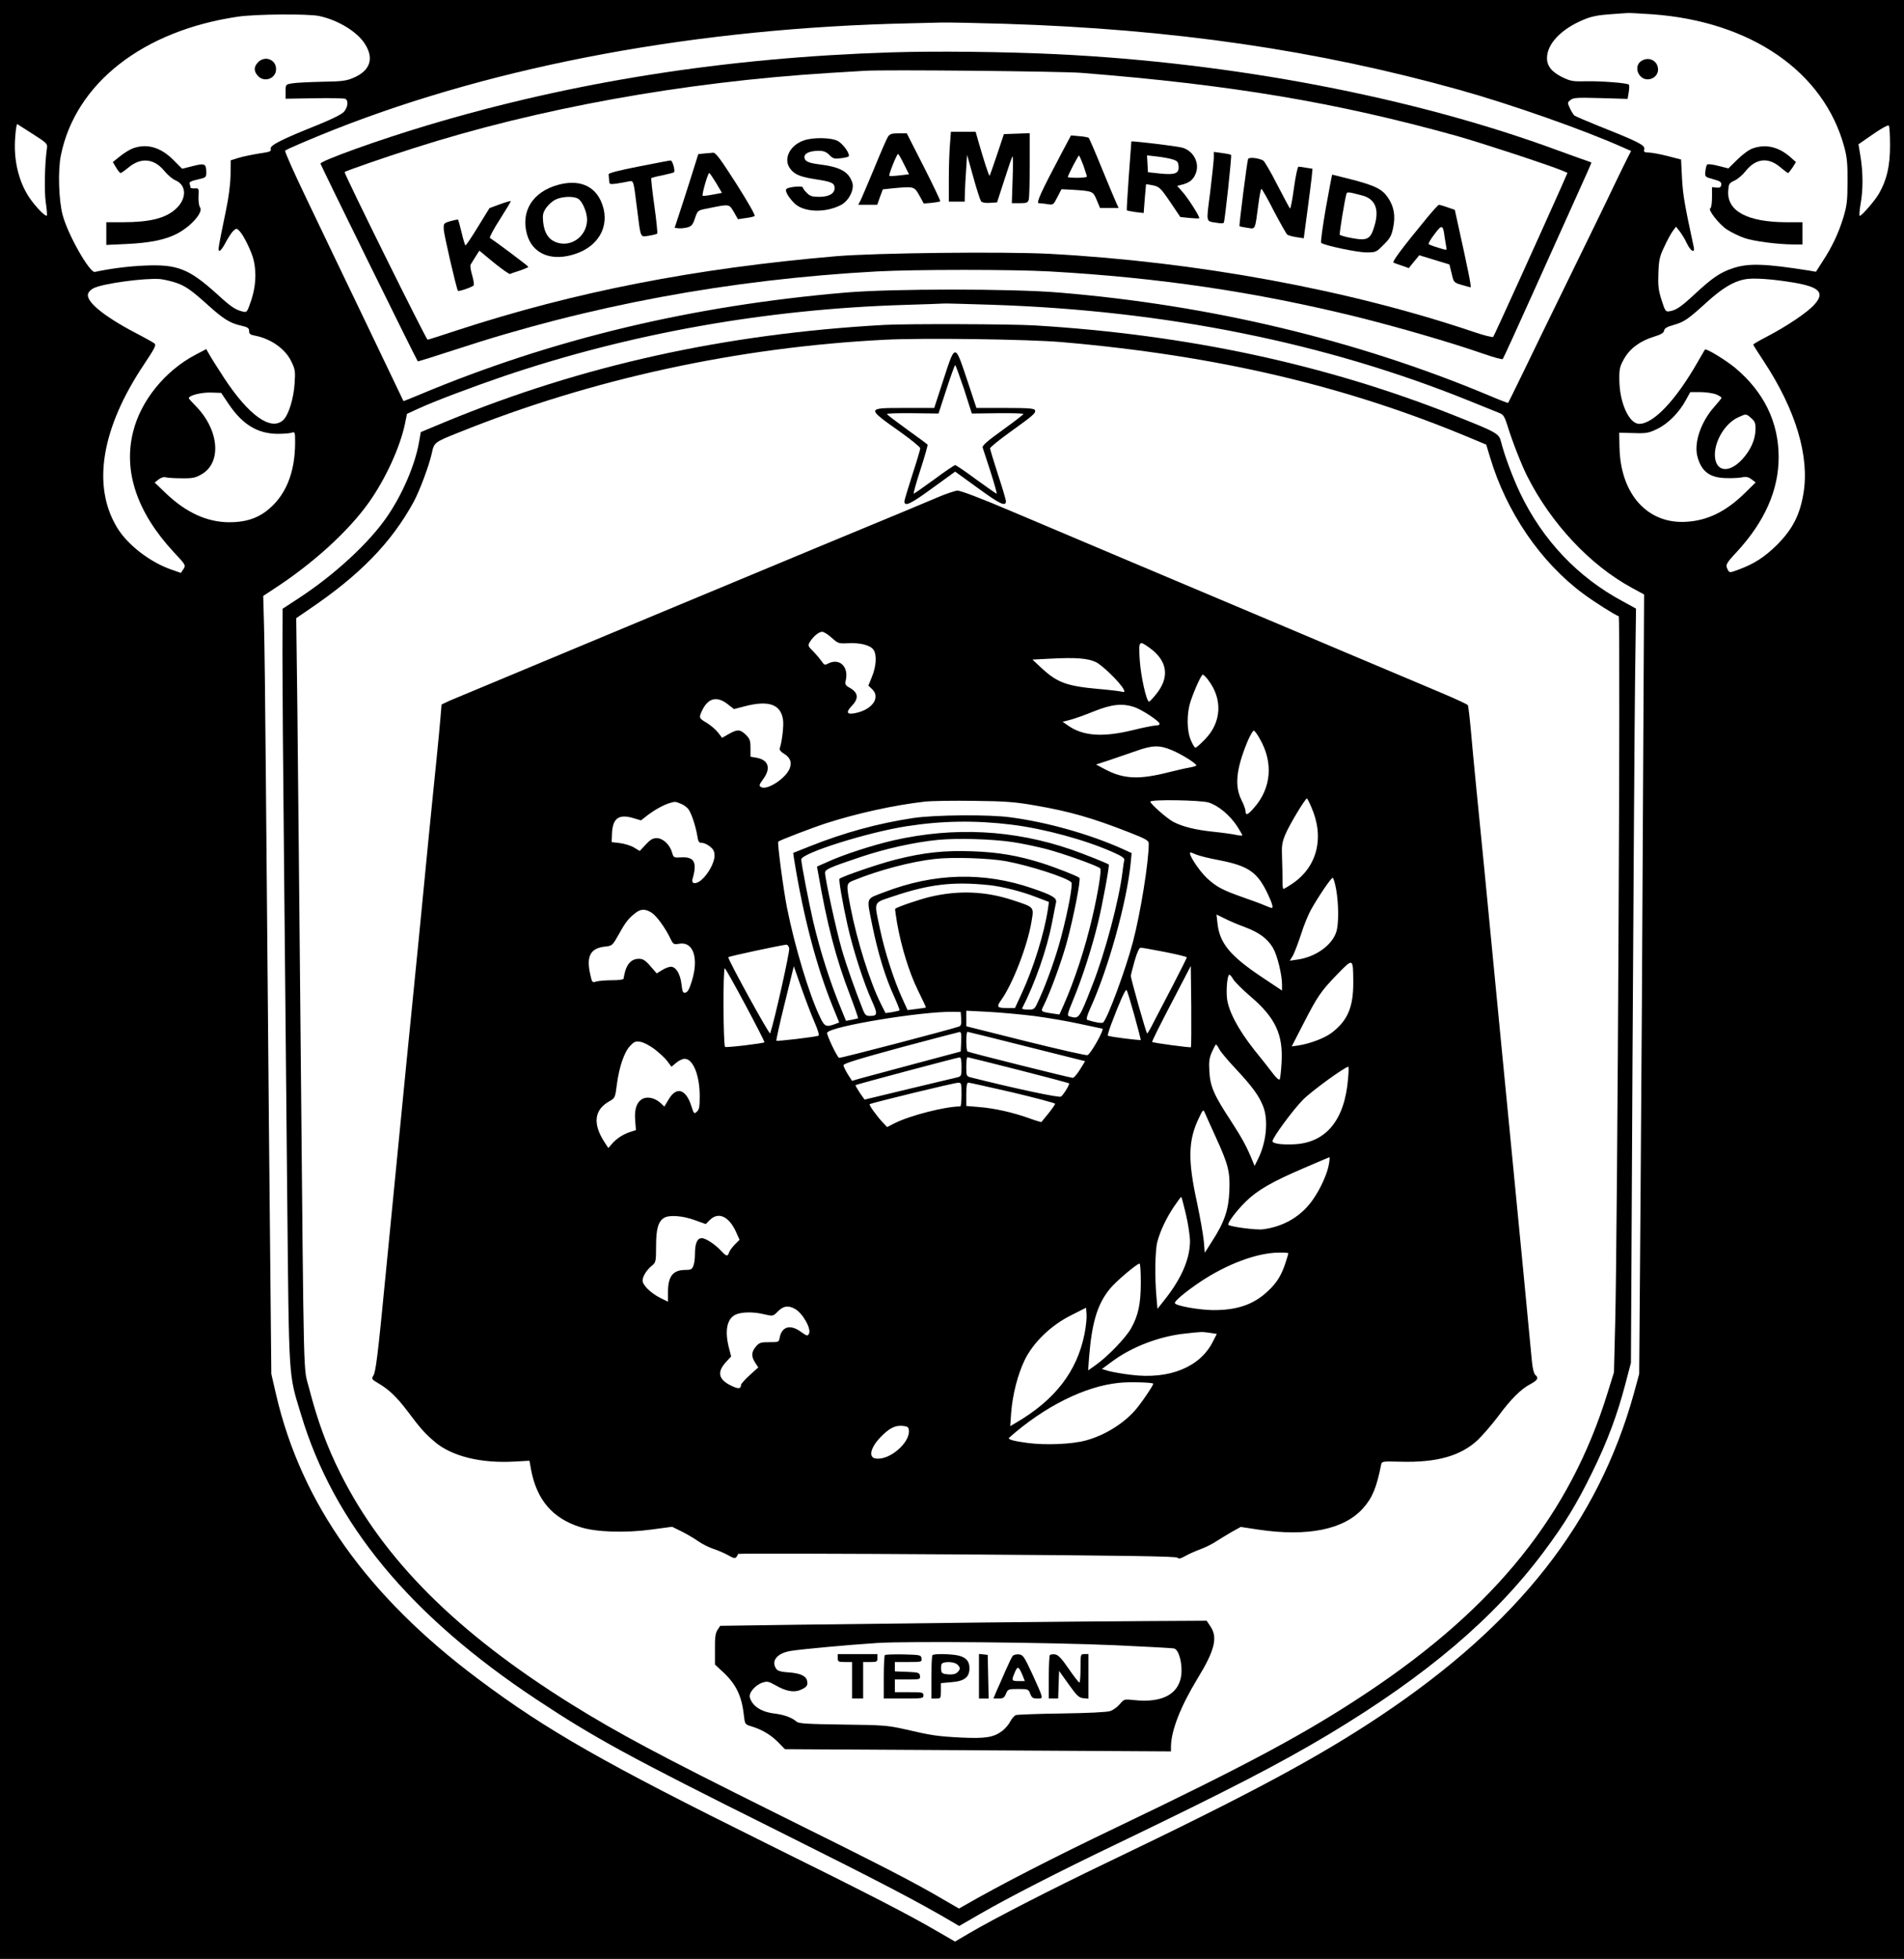 <?xml version="1.0" standalone="no"?>
<!DOCTYPE svg PUBLIC "-//W3C//DTD SVG 20010904//EN"
 "http://www.w3.org/TR/2001/REC-SVG-20010904/DTD/svg10.dtd">
<svg version="1.0" xmlns="http://www.w3.org/2000/svg"
 width="1200pt" height="1234pt" viewBox="0 0 1200 1234"
 preserveAspectRatio="xMidYMid meet">

<g transform="translate(0,1234) scale(0.1,-0.1)"
fill="#000000" stroke="none">
<path d="M0 6170 l0 -6170 6000 0 6000 0 0 6170 0 6170 -6000 0 -6000 0 0
-6170z m10414 6080 c621 -45 1080 -361 1209 -834 18 -67 22 -106 21 -221 0
-122 -4 -151 -27 -228 -31 -99 -70 -182 -131 -275 l-41 -64 -40 7 c-283 45
-387 48 -484 15 -80 -26 -131 -62 -240 -163 -88 -82 -119 -102 -160 -108 -23
-4 -27 2 -49 71 -20 63 -23 91 -20 170 3 82 8 105 36 163 17 38 41 82 53 99
l22 30 23 -29 c12 -15 33 -49 45 -75 23 -50 53 -67 44 -25 -58 269 -68 326
-74 432 l-6 120 -85 22 c-47 12 -100 22 -119 22 -29 1 -33 4 -28 22 6 24 -37
46 -284 144 -79 32 -149 62 -156 67 -6 5 -19 25 -28 45 -17 36 -17 37 3 53 18
15 42 16 190 12 l170 -5 7 42 c4 23 4 45 1 48 -10 10 -171 23 -266 21 -86 -2
-100 0 -152 25 -68 33 -98 71 -98 121 0 90 90 184 233 243 45 19 89 28 162 33
55 4 107 8 115 8 8 1 78 -3 154 -8z m-8402 -11 c118 -25 240 -99 288 -176 59
-92 33 -168 -72 -213 -46 -20 -73 -23 -199 -25 -80 -2 -164 -6 -187 -10 -42
-7 -42 -7 -42 -52 l0 -45 183 3 c100 2 188 0 195 -4 19 -13 14 -53 -10 -81
-14 -16 -75 -46 -158 -80 -235 -94 -309 -131 -304 -153 5 -17 -4 -20 -73 -30
-43 -7 -101 -19 -128 -27 l-51 -16 -1 -93 c-1 -57 -12 -144 -29 -223 -51 -248
-52 -254 -40 -254 6 0 24 24 39 54 16 30 37 62 48 72 19 17 20 17 39 -2 26
-27 77 -131 89 -184 18 -79 13 -164 -15 -250 -26 -77 -28 -79 -53 -73 -47 11
-76 30 -166 113 -173 156 -248 186 -450 177 -105 -4 -219 -19 -317 -40 -33 -7
-170 234 -203 358 -25 92 -31 284 -11 378 93 453 517 784 1116 872 108 16 442
19 512 4z m4323 -49 c1054 -33 1962 -165 2859 -415 326 -91 788 -253 1038
-365 l48 -21 -20 -39 c-11 -21 -51 -103 -89 -182 -37 -79 -164 -339 -281 -578
-117 -239 -251 -514 -297 -610 -47 -96 -86 -176 -88 -178 -1 -2 -58 20 -126
49 -830 347 -1750 567 -2704 646 -298 25 -1055 25 -1345 0 -972 -83 -1851
-293 -2690 -645 -52 -22 -96 -39 -97 -39 -1 1 -108 225 -238 497 -131 272
-300 625 -376 784 -77 160 -136 293 -132 297 9 9 174 79 313 134 1034 407
2292 639 3620 668 63 2 156 4 205 5 50 1 230 -3 400 -8z m-6127 -695 c92 -59
92 -60 87 -95 -13 -93 -17 -271 -6 -339 6 -40 9 -76 6 -79 -9 -9 -73 58 -112
116 -67 102 -99 239 -87 380 3 46 9 82 13 80 3 -2 48 -30 99 -63z m11704 -72
c0 -130 -21 -218 -70 -303 -25 -44 -109 -140 -121 -140 -4 0 -2 33 5 73 17 91
16 200 0 300 l-13 78 91 63 c50 35 95 60 100 55 5 -4 8 -61 8 -126z m-10803
-864 c60 -21 94 -44 203 -142 94 -85 138 -113 206 -128 44 -10 52 -16 52 -34
0 -18 7 -24 35 -29 101 -19 192 -83 230 -161 25 -51 27 -63 22 -138 -6 -99
-39 -204 -73 -234 -77 -70 -217 31 -371 265 -43 66 -86 134 -95 151 l-18 32
-70 -37 c-188 -99 -341 -286 -390 -480 -65 -251 23 -512 255 -762 76 -81 77
-83 61 -107 l-16 -24 -55 19 c-140 48 -282 158 -348 268 -158 263 -98 625 171
1027 69 103 78 122 65 132 -8 6 -63 37 -121 67 -200 105 -312 198 -297 245 3
12 19 28 34 35 57 30 325 66 421 58 25 -3 69 -13 99 -23z m10195 1 c165 -28
199 -64 130 -140 -44 -49 -174 -136 -297 -200 -48 -25 -87 -47 -87 -51 0 -3
29 -49 65 -103 203 -308 291 -601 251 -836 -23 -136 -69 -224 -165 -321 -79
-78 -145 -121 -243 -157 -56 -21 -58 -21 -68 -2 -17 31 -13 39 56 113 176 191
264 389 264 597 0 220 -92 409 -272 561 -60 50 -185 126 -192 117 -2 -1 -22
-37 -46 -78 -139 -243 -279 -390 -369 -390 -64 0 -125 135 -125 280 -1 66 3
82 30 130 37 65 100 112 188 139 45 14 62 24 64 38 2 15 18 24 60 36 67 19 90
35 210 144 95 86 165 129 236 143 52 11 171 3 310 -20z m-5049 -140 c1091 -36
2100 -239 3005 -605 91 -37 178 -72 193 -78 23 -10 31 -24 49 -82 26 -86 89
-249 125 -318 150 -296 395 -557 656 -699 l79 -43 -7 -1290 c-3 -709 -10
-1814 -15 -2455 l-9 -1165 -34 -125 c-226 -811 -729 -1450 -1595 -2028 -392
-262 -826 -495 -1737 -931 -332 -159 -709 -352 -859 -441 l-87 -51 -102 59
c-198 115 -415 227 -1090 561 -1020 505 -1382 711 -1812 1033 -700 523 -1116
1108 -1275 1793 l-30 130 -15 1555 c-8 855 -17 1875 -20 2265 -3 391 -8 794
-11 896 l-5 185 67 44 c245 159 469 362 599 545 105 148 196 347 227 494 l13
64 70 32 c104 48 338 136 540 205 794 269 1650 422 2520 449 132 4 247 8 255
9 8 1 146 -3 305 -8z m-4814 -625 c88 -130 182 -187 309 -188 36 0 75 3 88 7
21 7 22 5 22 -61 0 -196 -62 -342 -183 -434 -64 -48 -136 -69 -233 -69 -140 1
-271 61 -398 182 l-71 68 25 20 c16 12 33 17 45 13 11 -3 56 -6 101 -6 70 -1
86 3 126 26 128 75 108 283 -41 432 -22 22 -40 43 -41 46 -1 18 80 38 139 36
l65 -2 47 -70z m9374 61 c19 -8 35 -18 35 -22 0 -3 -20 -28 -45 -56 -85 -95
-130 -227 -107 -314 26 -97 80 -136 191 -136 36 -1 80 2 96 6 22 4 37 0 55
-14 l25 -19 -70 -69 c-117 -114 -232 -171 -366 -179 -244 -16 -415 173 -422
466 l-2 95 90 -2 c81 -3 96 0 150 26 67 32 139 104 181 183 l27 49 64 0 c35 0
79 -7 98 -14z m222 -150 c24 -21 28 -32 27 -73 -1 -62 -31 -130 -84 -187 -86
-93 -172 -77 -172 31 1 92 68 198 147 234 51 23 49 24 82 -5z"/>
<path d="M10342 11954 c-47 -33 -17 -114 43 -114 35 0 65 28 65 61 0 57 -60
87 -108 53z"/>
<path d="M11046 11405 c-22 -7 -65 -39 -96 -70 l-57 -56 -63 16 c-34 9 -66 13
-71 8 -4 -4 -9 -24 -11 -43 -3 -34 -2 -35 50 -49 44 -12 52 -18 50 -35 -2 -16
-9 -20 -30 -18 l-28 3 0 -64 c0 -37 -5 -67 -10 -69 -20 -6 53 -100 104 -134
28 -18 77 -42 109 -53 59 -21 215 -41 313 -41 l54 0 0 70 0 70 -102 0 c-243 1
-373 69 -366 195 3 47 5 51 39 67 20 9 51 35 69 58 65 83 144 92 221 26 24
-20 45 -36 48 -36 3 0 16 16 28 34 l22 35 -36 32 c-75 65 -155 83 -237 54z"/>
<path d="M1632 11953 c-31 -28 -35 -56 -11 -86 39 -51 119 -25 119 38 0 57
-64 85 -108 48z"/>
<path d="M839 11406 c-20 -7 -57 -30 -82 -50 l-46 -37 21 -35 c11 -19 24 -34
28 -34 4 0 27 16 50 35 78 65 161 57 225 -21 21 -26 53 -53 71 -60 71 -30 72
-117 2 -180 -64 -59 -164 -84 -335 -84 l-103 0 0 -72 0 -71 131 6 c142 7 238
26 311 63 91 46 173 139 148 169 -6 8 -10 37 -9 67 3 52 2 53 -24 51 -15 -1
-27 2 -27 7 0 5 -2 15 -5 22 -4 11 9 18 50 27 53 12 55 14 55 44 0 56 -9 60
-84 41 l-68 -17 -57 57 c-80 79 -165 103 -252 72z"/>
<path d="M5615 12010 c-1040 -33 -2007 -185 -2923 -460 -305 -91 -672 -223
-672 -241 0 -8 605 -1237 613 -1245 2 -2 106 31 232 72 850 280 1730 443 2660
494 243 13 860 13 1091 0 691 -39 1295 -129 1931 -285 265 -66 593 -161 803
-234 63 -22 118 -37 121 -33 4 4 98 210 209 457 111 248 236 523 276 613 41
90 74 165 74 167 0 1 -8 5 -17 8 -10 3 -98 34 -196 70 -905 334 -2047 553
-3167 606 -313 15 -757 20 -1035 11z m1200 -129 c946 -75 1607 -186 2365 -397
160 -45 576 -182 667 -219 l32 -14 -43 -98 c-135 -303 -419 -929 -425 -935 -4
-5 -61 10 -126 32 -785 265 -1743 441 -2670 491 -292 15 -1094 6 -1345 -15
-895 -77 -1645 -224 -2387 -466 -100 -33 -184 -60 -188 -60 -9 0 -529 1050
-523 1056 8 8 251 92 433 150 784 251 1696 416 2615 474 96 6 200 12 230 14
124 8 1235 -3 1365 -13z"/>
<path d="M5987 11428 c-4 -46 -7 -145 -7 -220 l0 -138 50 0 50 0 1 53 c1 28 4
95 8 147 l6 95 39 -140 c21 -77 44 -146 49 -153 6 -8 27 -12 56 -10 l45 3 46
142 c25 78 48 145 51 148 4 3 4 -62 1 -144 l-5 -151 50 0 c44 0 51 3 57 23 3
12 6 111 6 220 l0 198 -82 -3 -81 -3 -43 -129 c-24 -71 -45 -131 -47 -133 -4
-4 -36 95 -72 220 l-16 57 -78 0 -78 0 -6 -82z"/>
<path d="M5596 11478 c-8 -13 -47 -102 -86 -198 -40 -96 -79 -187 -86 -202
l-15 -28 60 0 60 0 17 49 18 48 65 7 c132 12 133 12 165 -45 l28 -51 49 4 c27
3 52 7 55 10 2 3 -44 100 -103 216 l-108 212 -52 0 c-44 0 -55 -4 -67 -22z
m101 -172 l32 -64 -60 -7 c-33 -4 -62 -5 -64 -3 -6 6 47 138 55 138 3 0 20
-29 37 -64z"/>
<path d="M6691 11376 c-132 -249 -162 -316 -144 -316 10 0 35 -3 55 -6 36 -6
37 -5 62 44 l26 50 77 -4 c120 -8 122 -9 145 -64 l21 -50 58 0 59 0 -15 33
c-8 17 -49 115 -91 217 -41 102 -79 188 -82 191 -4 4 -31 9 -59 11 l-53 5 -59
-111z m137 -78 c12 -35 22 -66 22 -70 0 -5 -27 -8 -60 -8 -33 0 -60 2 -60 5 0
10 65 135 70 135 3 0 15 -28 28 -62z"/>
<path d="M5065 11455 c-90 -32 -131 -120 -83 -180 28 -36 65 -50 163 -65 96
-15 115 -23 115 -55 0 -35 -36 -55 -98 -55 -43 0 -58 5 -77 25 -14 13 -25 29
-25 34 0 12 -89 4 -103 -9 -12 -10 8 -47 46 -87 56 -60 194 -67 296 -15 51 26
88 99 72 144 -24 68 -78 97 -211 113 -68 9 -90 20 -90 46 0 24 35 39 91 39 30
0 47 -7 66 -26 22 -23 32 -26 70 -21 24 2 47 8 51 11 13 13 -33 79 -68 98 -42
22 -156 24 -215 3z"/>
<path d="M7130 11443 c0 -3 -7 -100 -16 -216 -8 -115 -14 -211 -12 -212 2 -2
27 -7 55 -11 l51 -6 7 91 8 91 36 -6 c48 -9 54 -15 122 -115 l58 -86 57 -6
c32 -3 60 -4 62 -2 7 6 -70 127 -106 167 l-33 37 39 10 c45 13 69 36 82 80 18
63 -23 133 -89 151 -20 5 -98 16 -174 25 -162 18 -147 17 -147 8z m260 -107
c29 -9 36 -16 38 -43 4 -46 -22 -56 -118 -46 l-75 8 -3 53 -3 53 63 -7 c35 -4
79 -12 98 -18z"/>
<path d="M4438 11373 l-37 -4 -51 -162 c-28 -89 -62 -193 -75 -232 l-23 -70
23 -3 c13 -2 38 1 56 5 28 8 35 16 49 58 17 49 17 50 76 61 144 30 138 30 169
-21 l26 -46 47 7 c26 3 52 9 58 13 6 4 -39 83 -115 203 -98 153 -130 197 -146
196 -11 -1 -37 -3 -57 -5z m75 -185 l37 -63 -58 -11 c-31 -6 -60 -9 -63 -8 -8
4 32 144 41 144 3 0 22 -28 43 -62z"/>
<path d="M7650 11344 c-1 -22 -11 -119 -23 -216 -25 -197 -30 -180 45 -192 20
-4 38 -3 41 1 7 12 51 422 46 427 -2 3 -28 8 -57 12 l-52 7 0 -39z"/>
<path d="M7866 11338 c-7 -21 -58 -420 -54 -423 2 -2 24 -6 49 -10 53 -8 48
-19 70 148 7 53 15 97 19 97 4 0 40 -63 79 -140 40 -76 78 -143 84 -148 7 -5
33 -12 58 -16 l46 -7 22 165 c12 91 25 189 28 219 l5 54 -38 6 c-22 4 -44 7
-50 7 -6 0 -18 -57 -29 -136 -10 -74 -21 -132 -25 -127 -4 4 -40 72 -81 151
-40 79 -80 147 -88 151 -33 17 -91 22 -95 9z"/>
<path d="M4025 11291 c-123 -24 -190 -41 -189 -49 1 -7 2 -24 3 -38 1 -25 3
-26 44 -21 23 4 56 9 74 13 38 7 34 19 58 -171 24 -191 19 -178 74 -170 25 4
49 10 53 13 3 4 -5 83 -18 176 -13 93 -22 172 -19 174 2 2 34 11 71 18 37 8
70 16 72 19 9 9 -10 75 -21 74 -7 0 -97 -17 -202 -38z"/>
<path d="M8356 11029 c-20 -117 -34 -215 -29 -219 18 -16 226 -60 284 -60 60
0 63 1 109 48 40 39 50 57 60 106 16 76 6 133 -31 189 -37 56 -82 78 -237 118
-63 16 -116 29 -116 29 -1 0 -19 -95 -40 -211z m228 80 c84 -22 110 -87 79
-191 -25 -86 -45 -96 -142 -78 -40 7 -74 17 -77 21 -4 7 31 220 42 258 4 13
10 13 98 -10z"/>
<path d="M3519 11176 c-160 -43 -238 -165 -198 -311 35 -128 161 -177 315
-121 152 55 214 194 150 332 -45 97 -142 134 -267 100z m123 -87 c27 -14 58
-85 58 -132 0 -106 -103 -180 -198 -142 -47 19 -72 60 -79 128 -4 43 -1 58 19
87 13 19 39 43 58 52 39 20 111 24 142 7z"/>
<path d="M3150 11053 l-65 -24 -74 -120 c-40 -66 -76 -118 -78 -115 -3 3 -14
40 -24 82 -10 42 -20 78 -22 80 -2 2 -23 -2 -48 -9 -43 -13 -44 -14 -42 -53 1
-34 79 -368 89 -386 4 -6 88 22 99 34 4 4 0 32 -9 63 -9 30 -14 61 -10 68 4 7
18 29 31 50 l24 38 92 -76 c51 -41 96 -73 102 -71 5 3 34 13 63 22 28 10 52
20 52 23 0 5 -194 150 -242 182 -5 3 23 56 63 118 39 61 70 113 68 114 -2 2
-33 -7 -69 -20z"/>
<path d="M8998 10973 c-165 -200 -227 -284 -215 -288 6 -3 31 -11 54 -19 l42
-15 33 41 33 40 95 -29 95 -29 14 -57 c13 -57 14 -57 64 -72 28 -8 53 -15 55
-15 7 0 -16 113 -79 397 l-20 91 -46 16 c-26 9 -50 16 -54 16 -4 0 -36 -35
-71 -77z m107 -128 c4 -27 9 -57 11 -67 4 -15 1 -15 -50 1 -31 9 -58 20 -62
23 -3 4 13 32 37 63 47 63 54 61 64 -20z"/>
<path d="M5570 10293 c-1001 -56 -1902 -255 -2762 -610 l-156 -65 -11 -63
c-25 -144 -105 -330 -203 -472 -112 -163 -329 -363 -550 -508 l-107 -70 -1
-283 c0 -155 4 -743 10 -1305 5 -562 15 -1506 20 -2097 12 -1199 7 -1126 87
-1390 206 -687 686 -1267 1483 -1795 365 -242 585 -362 1515 -825 659 -329
884 -446 1120 -585 l30 -18 135 78 c181 104 491 263 850 435 713 343 1037 510
1349 697 612 368 1038 729 1351 1148 133 178 207 300 305 500 95 193 159 365
209 557 l35 133 10 1925 c6 1059 13 2128 16 2376 l6 450 -82 45 c-285 152
-507 387 -649 684 -47 99 -99 239 -120 323 -13 51 -25 58 -295 165 -811 322
-1684 509 -2645 567 -148 9 -809 11 -950 3z m1120 -108 c983 -85 1800 -277
2591 -610 l86 -36 23 -76 c103 -348 320 -666 592 -866 68 -50 197 -132 220
-139 12 -4 -8 -3883 -22 -4443 l-8 -320 -42 -135 c-235 -758 -702 -1341 -1505
-1877 -383 -256 -753 -455 -1585 -853 -404 -193 -748 -370 -966 -496 l-30 -17
-95 55 c-189 111 -373 206 -1072 552 -730 363 -979 496 -1274 679 -725 452
-1185 911 -1458 1456 -85 170 -143 328 -197 536 -37 144 -32 -56 -53 2155 -8
877 -18 1843 -21 2146 l-7 550 79 54 c323 218 521 422 662 680 37 69 96 226
113 303 15 70 16 71 169 132 838 338 1761 538 2690 585 238 12 902 3 1110 -15z"/>
<path d="M5945 9945 l-57 -175 -183 0 c-248 0 -247 2 -27 -154 67 -48 122 -93
122 -100 0 -7 -22 -82 -50 -167 -27 -85 -50 -160 -50 -167 0 -36 38 -18 175
82 l145 105 145 -105 c137 -100 175 -118 175 -81 0 7 -22 83 -50 167 -27 84
-50 159 -50 166 0 6 55 51 123 100 149 107 167 122 160 140 -4 11 -41 14 -187
14 l-182 0 -58 175 c-47 143 -61 175 -76 175 -16 0 -29 -31 -75 -175z m131
-57 l49 -153 163 2 c89 1 162 -1 162 -5 0 -4 -59 -49 -131 -101 -95 -68 -129
-98 -126 -110 3 -9 25 -78 50 -153 24 -76 42 -138 38 -138 -3 0 -61 41 -129
90 -67 50 -127 90 -132 90 -5 0 -65 -40 -132 -90 -68 -49 -126 -90 -129 -90
-4 0 15 68 42 151 27 83 47 154 45 158 -2 3 -61 47 -130 96 -69 50 -126 93
-126 97 0 4 73 6 163 5 l162 -2 50 153 c27 83 52 152 55 152 3 0 28 -69 56
-152z"/>
<path d="M5900 9203 c-58 -24 -152 -64 -210 -88 -250 -102 -2810 -1169 -2856
-1189 l-51 -24 -7 -83 c-4 -46 -15 -169 -26 -274 -11 -104 -33 -328 -50 -497
-16 -170 -44 -446 -60 -615 -17 -170 -39 -396 -50 -503 -11 -107 -22 -220 -25
-250 -3 -30 -16 -167 -30 -305 -30 -308 -65 -664 -105 -1070 -49 -509 -62
-608 -77 -631 -13 -20 -11 -23 33 -49 66 -39 114 -85 181 -173 83 -111 109
-140 172 -194 107 -92 293 -138 507 -125 l91 5 10 -56 c36 -191 136 -307 310
-362 99 -32 285 -38 452 -15 l127 17 63 -31 c35 -18 81 -45 103 -61 22 -16 63
-36 91 -46 29 -9 72 -28 96 -41 43 -25 49 -24 63 8 2 3 624 2 1383 -3 1063 -7
1381 -12 1387 -21 6 -9 18 -6 47 10 22 13 66 32 98 44 32 12 76 34 98 49 22
14 66 41 97 59 l58 32 112 -17 c311 -46 540 1 659 135 59 66 85 130 114 276 4
19 11 20 117 17 233 -7 384 36 492 137 32 31 89 97 126 146 81 110 146 175
206 206 46 25 53 39 30 58 -8 7 -17 41 -21 84 -8 91 -89 931 -140 1452 -35
354 -73 753 -160 1650 -14 143 -37 370 -50 505 -13 135 -30 307 -36 382 -7 76
-15 142 -18 146 -3 5 -78 40 -166 77 -88 37 -189 80 -225 95 -36 15 -121 51
-190 80 -69 29 -154 65 -190 80 -36 15 -150 64 -255 108 -221 93 -826 348
-1100 464 -221 93 -328 139 -750 317 -183 78 -321 131 -340 130 -16 0 -77 -21
-135 -46z m-659 -880 c40 -36 44 -38 104 -35 77 4 139 -12 160 -41 22 -31 18
-103 -9 -169 l-23 -57 23 -22 c53 -49 7 -123 -91 -148 -67 -17 -79 -2 -36 43
44 45 40 82 -10 111 -32 18 -35 23 -28 52 18 86 -42 140 -114 102 -18 -10 -23
-8 -36 12 -9 13 -33 42 -53 63 -38 38 -38 39 -22 65 22 34 55 61 76 61 10 0
37 -17 59 -37z m2004 -64 c114 -82 129 -186 40 -294 -20 -25 -39 -45 -43 -45
-17 0 -53 166 -59 265 -7 120 -5 122 62 74z m-338 -90 c41 -20 151 -127 174
-170 10 -19 9 -21 -18 -15 -15 3 -79 11 -142 16 -198 18 -257 40 -354 129
l-60 56 119 6 c157 8 230 2 281 -22z m708 -113 c92 -121 84 -266 -20 -373 -28
-29 -55 -53 -61 -53 -5 0 -18 21 -29 48 -26 60 -26 167 -2 242 26 77 68 170
78 170 4 0 20 -15 34 -34z m-3025 -155 l36 -28 69 18 c150 39 226 12 240 -85
6 -37 -7 -143 -21 -181 -3 -7 7 -21 24 -31 43 -25 55 -57 38 -97 -25 -61 -140
-136 -178 -116 -16 9 -15 13 12 51 51 69 33 122 -44 135 l-36 6 0 54 c0 47 -4
59 -29 84 -36 35 -53 36 -108 5 l-42 -24 -26 34 c-14 18 -46 45 -70 60 -50 29
-52 32 -29 80 38 79 95 91 164 35z m2561 -16 c48 -17 150 -84 157 -103 2 -7
-6 -12 -22 -12 -13 0 -80 -13 -148 -30 -190 -46 -314 -37 -409 31 l-32 22 50
13 c27 7 94 31 148 53 112 45 180 52 256 26z m790 -201 c85 -149 71 -309 -36
-431 -40 -47 -55 -53 -55 -23 0 12 -12 43 -26 71 -44 88 -33 195 38 367 17 40
35 71 41 69 5 -1 23 -25 38 -53z m-557 -69 c59 -24 156 -84 156 -97 0 -3 -19
-9 -42 -13 -24 -4 -85 -18 -137 -31 -182 -46 -280 -42 -395 19 l-58 31 83 27
c46 16 122 42 169 58 103 37 147 38 224 6z m880 -358 c85 -190 39 -377 -118
-483 -28 -19 -54 -34 -57 -34 -4 0 -7 26 -6 58 0 31 -1 95 -3 142 -3 73 0 93
22 146 24 57 124 224 135 224 2 0 15 -24 27 -53z m-1740 9 c215 -37 359 -78
589 -168 110 -43 127 -53 127 -72 0 -118 -52 -439 -100 -621 -46 -174 -158
-477 -187 -506 -7 -7 -51 0 -100 16 -8 3 -3 25 18 72 114 249 230 668 255 914
l6 65 -59 27 c-206 92 -470 167 -703 198 -134 19 -478 16 -613 -4 -224 -34
-434 -91 -655 -179 l-103 -41 6 -41 c58 -360 141 -675 244 -929 l40 -98 -23
-9 c-59 -22 -69 -18 -97 41 -68 140 -160 445 -209 691 -22 110 -62 410 -55
416 9 9 210 86 305 117 194 62 425 113 617 135 43 5 184 7 313 5 198 -2 258
-7 384 -29z m1092 19 c61 -18 137 -81 183 -153 17 -27 31 -51 31 -54 0 -3 -17
-2 -37 2 -21 5 -85 14 -143 20 -115 12 -193 31 -254 62 -39 20 -146 114 -146
128 0 15 313 10 366 -5z m-3323 -9 c18 -7 40 -24 48 -37 20 -30 45 -110 54
-166 6 -37 10 -43 30 -43 13 0 36 -11 51 -24 22 -18 28 -32 27 -60 -1 -43 -41
-114 -83 -150 -35 -29 -65 -25 -55 8 30 102 11 139 -69 135 -49 -3 -51 -2 -60
30 -14 50 -58 91 -97 91 -25 0 -40 -9 -69 -40 l-38 -41 -36 22 c-20 12 -60 24
-89 28 l-52 6 2 54 c4 96 43 124 132 98 l51 -15 42 33 c47 35 99 64 138 76 36
11 37 10 73 -5z m2083 -131 c208 -26 465 -96 642 -175 54 -24 71 -37 68 -49
-3 -9 -8 -41 -11 -71 -22 -181 -110 -512 -190 -715 -84 -215 -84 -214 -141
-199 -20 5 -20 9 22 111 56 135 117 326 154 479 29 119 74 365 68 368 -15 10
-153 65 -233 93 -364 126 -741 146 -1124 59 -131 -30 -316 -90 -414 -135 l-68
-30 7 -38 c56 -325 113 -543 201 -771 30 -79 53 -145 51 -147 -2 -1 -19 -5
-39 -9 l-37 -7 -31 76 c-67 161 -131 360 -176 551 -26 112 -75 364 -75 390 0
39 418 171 664 209 224 35 433 38 662 10z m8 -110 c55 -8 150 -28 212 -44 106
-28 319 -104 338 -121 10 -9 -14 -156 -50 -310 -45 -194 -113 -400 -181 -553
l-26 -58 -41 6 c-79 12 -78 11 -57 53 40 80 111 273 145 397 43 159 89 396 79
405 -14 12 -154 67 -240 94 -147 46 -270 67 -428 73 -182 7 -312 -7 -490 -52
-104 -26 -335 -105 -354 -121 -6 -6 19 -151 51 -294 35 -155 101 -360 153
-475 38 -84 37 -95 -15 -95 -20 0 -29 8 -39 33 -51 128 -108 289 -137 391 -33
114 -104 440 -104 478 0 21 29 34 220 98 157 53 340 94 490 109 120 12 345 6
474 -14z m1157 -79 c19 -8 84 -24 144 -35 184 -36 240 -75 305 -212 29 -61 36
-89 25 -89 -3 0 -22 7 -43 16 -20 9 -82 32 -137 51 -131 46 -168 66 -228 121
-54 51 -125 162 -103 162 2 0 19 -6 37 -14z m-1201 -41 c154 -29 382 -103 412
-133 11 -11 -19 -173 -63 -341 -32 -123 -90 -287 -139 -394 -30 -67 -30 -67
-71 -67 -22 0 -39 3 -37 8 82 159 156 373 188 537 12 61 23 120 26 132 5 27
-27 45 -150 87 -305 105 -618 97 -932 -24 -120 -46 -113 -26 -77 -207 36 -176
82 -329 139 -452 20 -45 35 -83 33 -86 -3 -2 -23 -7 -46 -11 l-42 -6 -29 58
c-69 137 -151 399 -192 611 -28 146 -28 148 23 168 154 63 362 118 509 134
111 13 343 5 448 -14z m2081 -177 c17 -97 17 -224 0 -272 -29 -83 -131 -155
-244 -171 l-48 -7 20 33 c10 19 33 79 51 134 17 55 46 125 63 155 46 82 126
200 136 200 5 0 15 -33 22 -72z m-2186 26 c78 -8 206 -40 295 -75 l81 -31 -6
-42 c-23 -155 -92 -376 -167 -537 l-41 -89 -53 0 c-60 0 -65 7 -34 50 73 102
166 343 191 494 16 94 19 90 -114 134 -174 58 -345 65 -526 22 -67 -16 -205
-63 -219 -75 -2 -2 4 -42 12 -91 27 -151 76 -310 131 -422 29 -59 52 -108 51
-109 -1 -1 -28 -5 -59 -9 l-57 -7 -36 79 c-51 112 -108 289 -138 432 -38 179
-45 162 82 205 229 77 379 95 607 71z m-2129 -173 c31 -19 88 -97 120 -165 17
-35 20 -37 55 -31 88 15 124 -89 80 -233 -15 -50 -26 -71 -40 -75 -17 -4 -20
3 -26 54 -8 65 -35 109 -67 109 -11 0 -36 -9 -55 -21 l-34 -21 -40 46 c-33 38
-47 46 -74 46 -41 0 -71 -28 -85 -79 -5 -20 -10 -41 -10 -46 0 -6 -30 -10 -72
-10 -40 0 -85 -4 -100 -8 -25 -8 -27 -7 -38 45 -26 115 1 165 94 175 45 5 46
7 86 77 43 78 61 100 104 134 35 27 61 28 102 3z m3739 -91 c91 -34 144 -73
179 -133 26 -45 56 -167 56 -230 l0 -37 -132 88 c-197 132 -262 212 -275 337
l-6 54 49 -24 c27 -14 85 -39 129 -55z m-2871 -134 c5 -19 -93 -457 -120 -536
-4 -12 -264 460 -264 480 0 5 327 75 366 79 7 1 15 -10 18 -23z m2368 -23 c76
-15 138 -30 138 -34 0 -4 -41 -85 -90 -180 -50 -96 -105 -202 -123 -236 -17
-35 -34 -63 -37 -63 -6 0 -104 347 -103 364 1 6 11 48 24 93 16 55 29 83 38
83 8 0 77 -12 153 -27z m1187 -189 c1 -158 -35 -243 -136 -320 -43 -33 -137
-69 -210 -80 l-42 -6 71 138 c91 178 113 210 217 317 100 103 99 103 100 -49z
m-3396 -252 c24 -56 32 -84 24 -87 -25 -8 -259 -36 -264 -31 -2 2 21 109 53
237 l57 232 47 -134 c26 -74 63 -171 83 -217z m2373 -159 c-4 -4 -237 27 -244
33 -4 2 44 98 157 314 l86 165 3 -254 c1 -140 0 -256 -2 -258z m-2808 266 c68
-127 122 -233 120 -235 -8 -7 -239 -35 -248 -29 -12 7 -14 495 -2 495 4 0 62
-104 130 -231z m3075 161 c10 -16 58 -64 107 -106 158 -134 208 -241 197 -419
-3 -52 -8 -99 -12 -105 -3 -5 -21 9 -39 33 -17 23 -71 92 -120 152 -103 130
-164 246 -173 327 -6 59 3 148 15 148 4 0 16 -13 25 -30z m-624 -225 c23 -83
41 -153 41 -156 0 -5 -201 20 -208 27 -2 1 7 33 21 71 52 138 90 224 97 216 5
-4 26 -76 49 -158z m-1091 -23 c2 -30 -1 -44 -12 -48 -48 -18 -752 -202 -758
-198 -15 10 -79 146 -75 158 15 40 598 136 797 132 l45 -1 3 -43z m458 18 c83
-11 214 -33 290 -50 76 -16 139 -30 141 -30 17 0 -72 -159 -93 -167 -8 -3
-183 37 -389 88 l-375 94 0 49 0 49 138 -7 c75 -4 205 -16 288 -26z m-458
-162 l-3 -62 -105 -28 c-58 -16 -190 -51 -295 -79 -104 -28 -211 -57 -238 -64
l-47 -14 -27 42 c-14 23 -26 48 -27 56 -1 11 91 39 359 112 198 53 366 97 373
98 10 1 12 -15 10 -61z m414 -31 l367 -92 -32 -52 c-18 -29 -38 -53 -46 -53
-16 0 -652 159 -663 166 -10 6 -11 124 0 124 4 0 172 -42 374 -93z m-2347 -16
c30 -23 66 -56 81 -76 l26 -35 30 25 c16 14 40 25 53 25 53 0 95 -104 95 -235
0 -67 -3 -85 -18 -98 -17 -16 -19 -14 -35 36 -34 107 -94 125 -143 41 l-27
-45 -21 20 c-32 31 -78 44 -109 32 -41 -16 -60 -64 -54 -137 l5 -63 -37 -12
c-44 -14 -89 -44 -116 -77 l-21 -24 -25 38 c-74 115 -64 202 29 255 39 22 39
23 50 109 15 111 46 202 83 241 25 27 34 31 65 26 20 -3 60 -24 89 -46z m3560
-1 c8 -16 55 -72 104 -124 103 -110 147 -170 173 -238 33 -88 19 -227 -35
-333 l-20 -40 -10 25 c-38 94 -68 149 -138 257 -108 164 -132 219 -137 314 -4
61 0 85 16 122 12 26 23 47 26 47 3 0 12 -13 21 -30z m-1625 -110 c0 -57 -1
-60 -27 -67 -16 -3 -153 -37 -306 -73 l-278 -67 -31 44 c-16 25 -28 46 -26 47
5 5 641 174 656 175 8 1 12 -17 12 -59z m359 -20 c173 -44 316 -82 319 -85 5
-5 -33 -69 -51 -83 -10 -9 -291 51 -569 121 -27 7 -28 10 -28 67 0 33 3 60 8
60 4 0 148 -36 321 -80z m2077 -57 c-21 -256 -136 -398 -331 -411 -81 -5 -145
3 -145 19 0 22 128 196 192 261 53 54 265 208 286 208 3 0 2 -35 -2 -77z
m-2436 -98 c0 -41 -3 -75 -8 -75 -94 0 -317 -57 -414 -106 l-47 -24 -31 33
c-37 40 -84 106 -79 111 7 7 532 135 557 135 21 1 22 -3 22 -74z m323 13 c147
-35 267 -67 267 -71 0 -5 -19 -32 -42 -61 -23 -28 -43 -52 -44 -54 -1 -2 -35
8 -76 23 -100 36 -217 63 -315 71 l-83 7 0 73 c0 52 4 74 13 74 6 0 132 -28
280 -62z m1278 -278 c81 -177 92 -221 87 -344 -5 -118 -31 -195 -108 -314
l-47 -74 -6 74 c-4 41 -23 148 -42 239 -60 272 -57 396 12 538 25 53 27 54 37
30 5 -13 36 -80 67 -149z m715 -171 c-9 -58 -51 -153 -98 -221 -72 -107 -184
-175 -318 -192 -41 -6 -205 16 -218 28 -9 9 49 87 109 146 74 73 167 126 363
210 88 38 163 70 165 70 2 0 1 -18 -3 -41z m-902 -317 c14 -60 26 -137 26
-173 -1 -110 -54 -234 -160 -367 l-45 -57 -6 70 c-12 129 -9 298 5 352 19 71
57 150 105 222 23 34 43 61 46 61 2 0 15 -49 29 -108z m-3096 -38 l70 -25 25
25 c55 55 122 24 167 -77 l21 -47 -30 -30 c-16 -17 -33 -39 -36 -50 -8 -26
-17 -25 -46 6 -40 44 -100 84 -126 84 -29 0 -43 -32 -43 -100 0 -27 -4 -60
-10 -74 -8 -22 -16 -26 -50 -26 -79 0 -110 -40 -110 -140 l0 -60 -49 24 c-61
31 -111 81 -111 109 0 27 26 68 60 95 23 19 25 26 25 123 0 109 14 156 52 178
33 19 119 12 191 -15z m3742 -209 c0 -3 -9 -33 -20 -66 -26 -78 -56 -124 -113
-176 -88 -82 -193 -117 -342 -116 -88 1 -230 26 -240 43 -7 11 63 70 161 136
167 111 356 182 492 183 34 1 62 -1 62 -4z m-930 -183 c0 -136 -16 -210 -62
-291 -35 -61 -146 -176 -222 -230 l-48 -34 6 84 c18 221 53 335 132 431 37 46
170 158 186 158 5 0 8 -53 8 -118z m-2182 -166 c50 -26 108 -128 90 -159 -8
-15 -13 -13 -50 13 -67 49 -120 34 -134 -36 -5 -29 -7 -29 -66 -29 -53 0 -63
-3 -84 -28 -29 -34 -30 -62 -4 -102 l19 -29 -54 -49 c-30 -27 -55 -55 -55 -62
0 -26 -19 -26 -68 -1 -74 38 -83 83 -28 144 l34 37 -14 55 c-27 105 -13 180
39 207 38 19 114 21 186 3 53 -12 53 -12 84 19 34 34 63 39 105 17z m1827
-160 c-47 -235 -185 -414 -429 -557 l-39 -23 6 85 c9 115 41 239 84 329 53
111 166 221 293 284 l95 48 3 -43 c2 -23 -4 -78 -13 -123z m788 8 l46 -7 -25
-49 c-81 -161 -275 -239 -514 -209 -54 6 -118 18 -142 24 l-43 13 65 48 c124
92 298 158 457 175 110 12 106 12 156 5z m-355 -320 c6 -5 -84 -137 -120 -175
-77 -84 -192 -153 -304 -183 -86 -24 -254 -31 -367 -16 -87 11 -128 23 -117
33 222 197 479 325 694 346 62 7 205 3 214 -5z m-1540 -292 c11 -78 -121 -193
-208 -180 -49 6 -34 70 32 137 52 53 88 72 133 69 33 -3 41 -7 43 -26z"/>
<path d="M6205 2119 c-374 -4 -902 -11 -1173 -14 l-493 -7 -17 -26 c-13 -20
-17 -48 -16 -122 l0 -96 52 -48 c81 -76 117 -150 130 -270 7 -58 7 -59 47 -71
66 -20 121 -52 168 -99 l44 -45 1216 -7 1217 -7 0 29 c1 102 59 251 168 431
108 176 128 258 81 327 l-24 36 -360 -2 c-198 -1 -666 -5 -1040 -9z m820 -143
c197 -9 367 -18 376 -21 31 -10 54 -104 43 -175 -19 -115 -123 -168 -294 -150
-65 7 -65 7 -93 -26 -15 -18 -42 -37 -60 -43 -19 -7 -147 -13 -302 -15 -149
-2 -279 -7 -291 -10 -12 -4 -28 -23 -37 -41 -9 -18 -31 -44 -49 -58 -55 -42
-107 -50 -258 -43 -153 8 -187 13 -355 52 -112 25 -138 27 -394 30 -217 3
-277 6 -290 18 -30 26 -76 43 -136 51 -87 10 -142 46 -159 101 -9 29 34 79 79
94 30 10 39 8 80 -15 65 -38 117 -49 159 -31 41 17 50 30 42 60 -7 30 -48 47
-121 51 -42 3 -63 9 -72 21 -36 50 4 100 91 114 69 11 359 38 546 50 194 12
1073 4 1495 -14z"/>
<path d="M5280 1895 c0 -23 4 -25 45 -25 l45 0 0 -115 0 -115 35 0 35 0 0 115
0 115 45 0 c41 0 45 2 45 25 l0 25 -125 0 -125 0 0 -25z"/>
<path d="M5577 1914 c-4 -4 -7 -67 -7 -141 l0 -133 125 0 c118 0 125 1 125 20
0 19 -7 20 -90 20 l-90 0 0 40 0 40 81 0 c78 0 80 1 77 23 -3 20 -9 22 -80 25
l-78 3 0 29 0 30 86 0 c83 0 85 1 82 23 -3 21 -8 22 -114 25 -60 1 -113 -1
-117 -4z"/>
<path d="M5877 1913 c-4 -3 -7 -66 -7 -140 l0 -133 30 0 c29 0 30 1 30 49 l0
48 66 6 c82 6 114 31 114 88 0 49 -27 74 -87 83 -60 8 -138 8 -146 -1z m157
-59 c20 -20 20 -29 0 -49 -11 -11 -30 -15 -58 -13 -34 3 -42 7 -44 26 -2 13
-1 30 2 38 7 19 80 18 100 -2z"/>
<path d="M6170 1781 l0 -141 30 0 31 0 -3 138 -3 137 -27 3 -28 3 0 -140z"/>
<path d="M6382 1908 c-6 -8 -26 -50 -45 -93 -19 -44 -44 -101 -56 -127 l-20
-48 33 0 c28 0 36 5 46 30 12 29 15 30 77 30 63 0 65 -1 76 -30 10 -25 17 -30
45 -30 40 0 41 -6 -33 157 -50 107 -57 118 -83 121 -16 2 -34 -3 -40 -10z m62
-120 l15 -38 -40 0 c-44 0 -45 3 -23 55 17 41 24 39 48 -17z"/>
<path d="M6617 1914 c-4 -4 -7 -67 -7 -141 l0 -133 30 0 29 0 3 87 3 87 60
-84 c52 -73 65 -85 93 -88 l32 -3 0 140 0 141 -25 0 c-25 0 -25 -1 -25 -90 0
-49 -3 -90 -7 -89 -5 0 -35 39 -68 87 -45 66 -67 88 -86 90 -13 2 -28 0 -32
-4z"/>
</g>
</svg>
